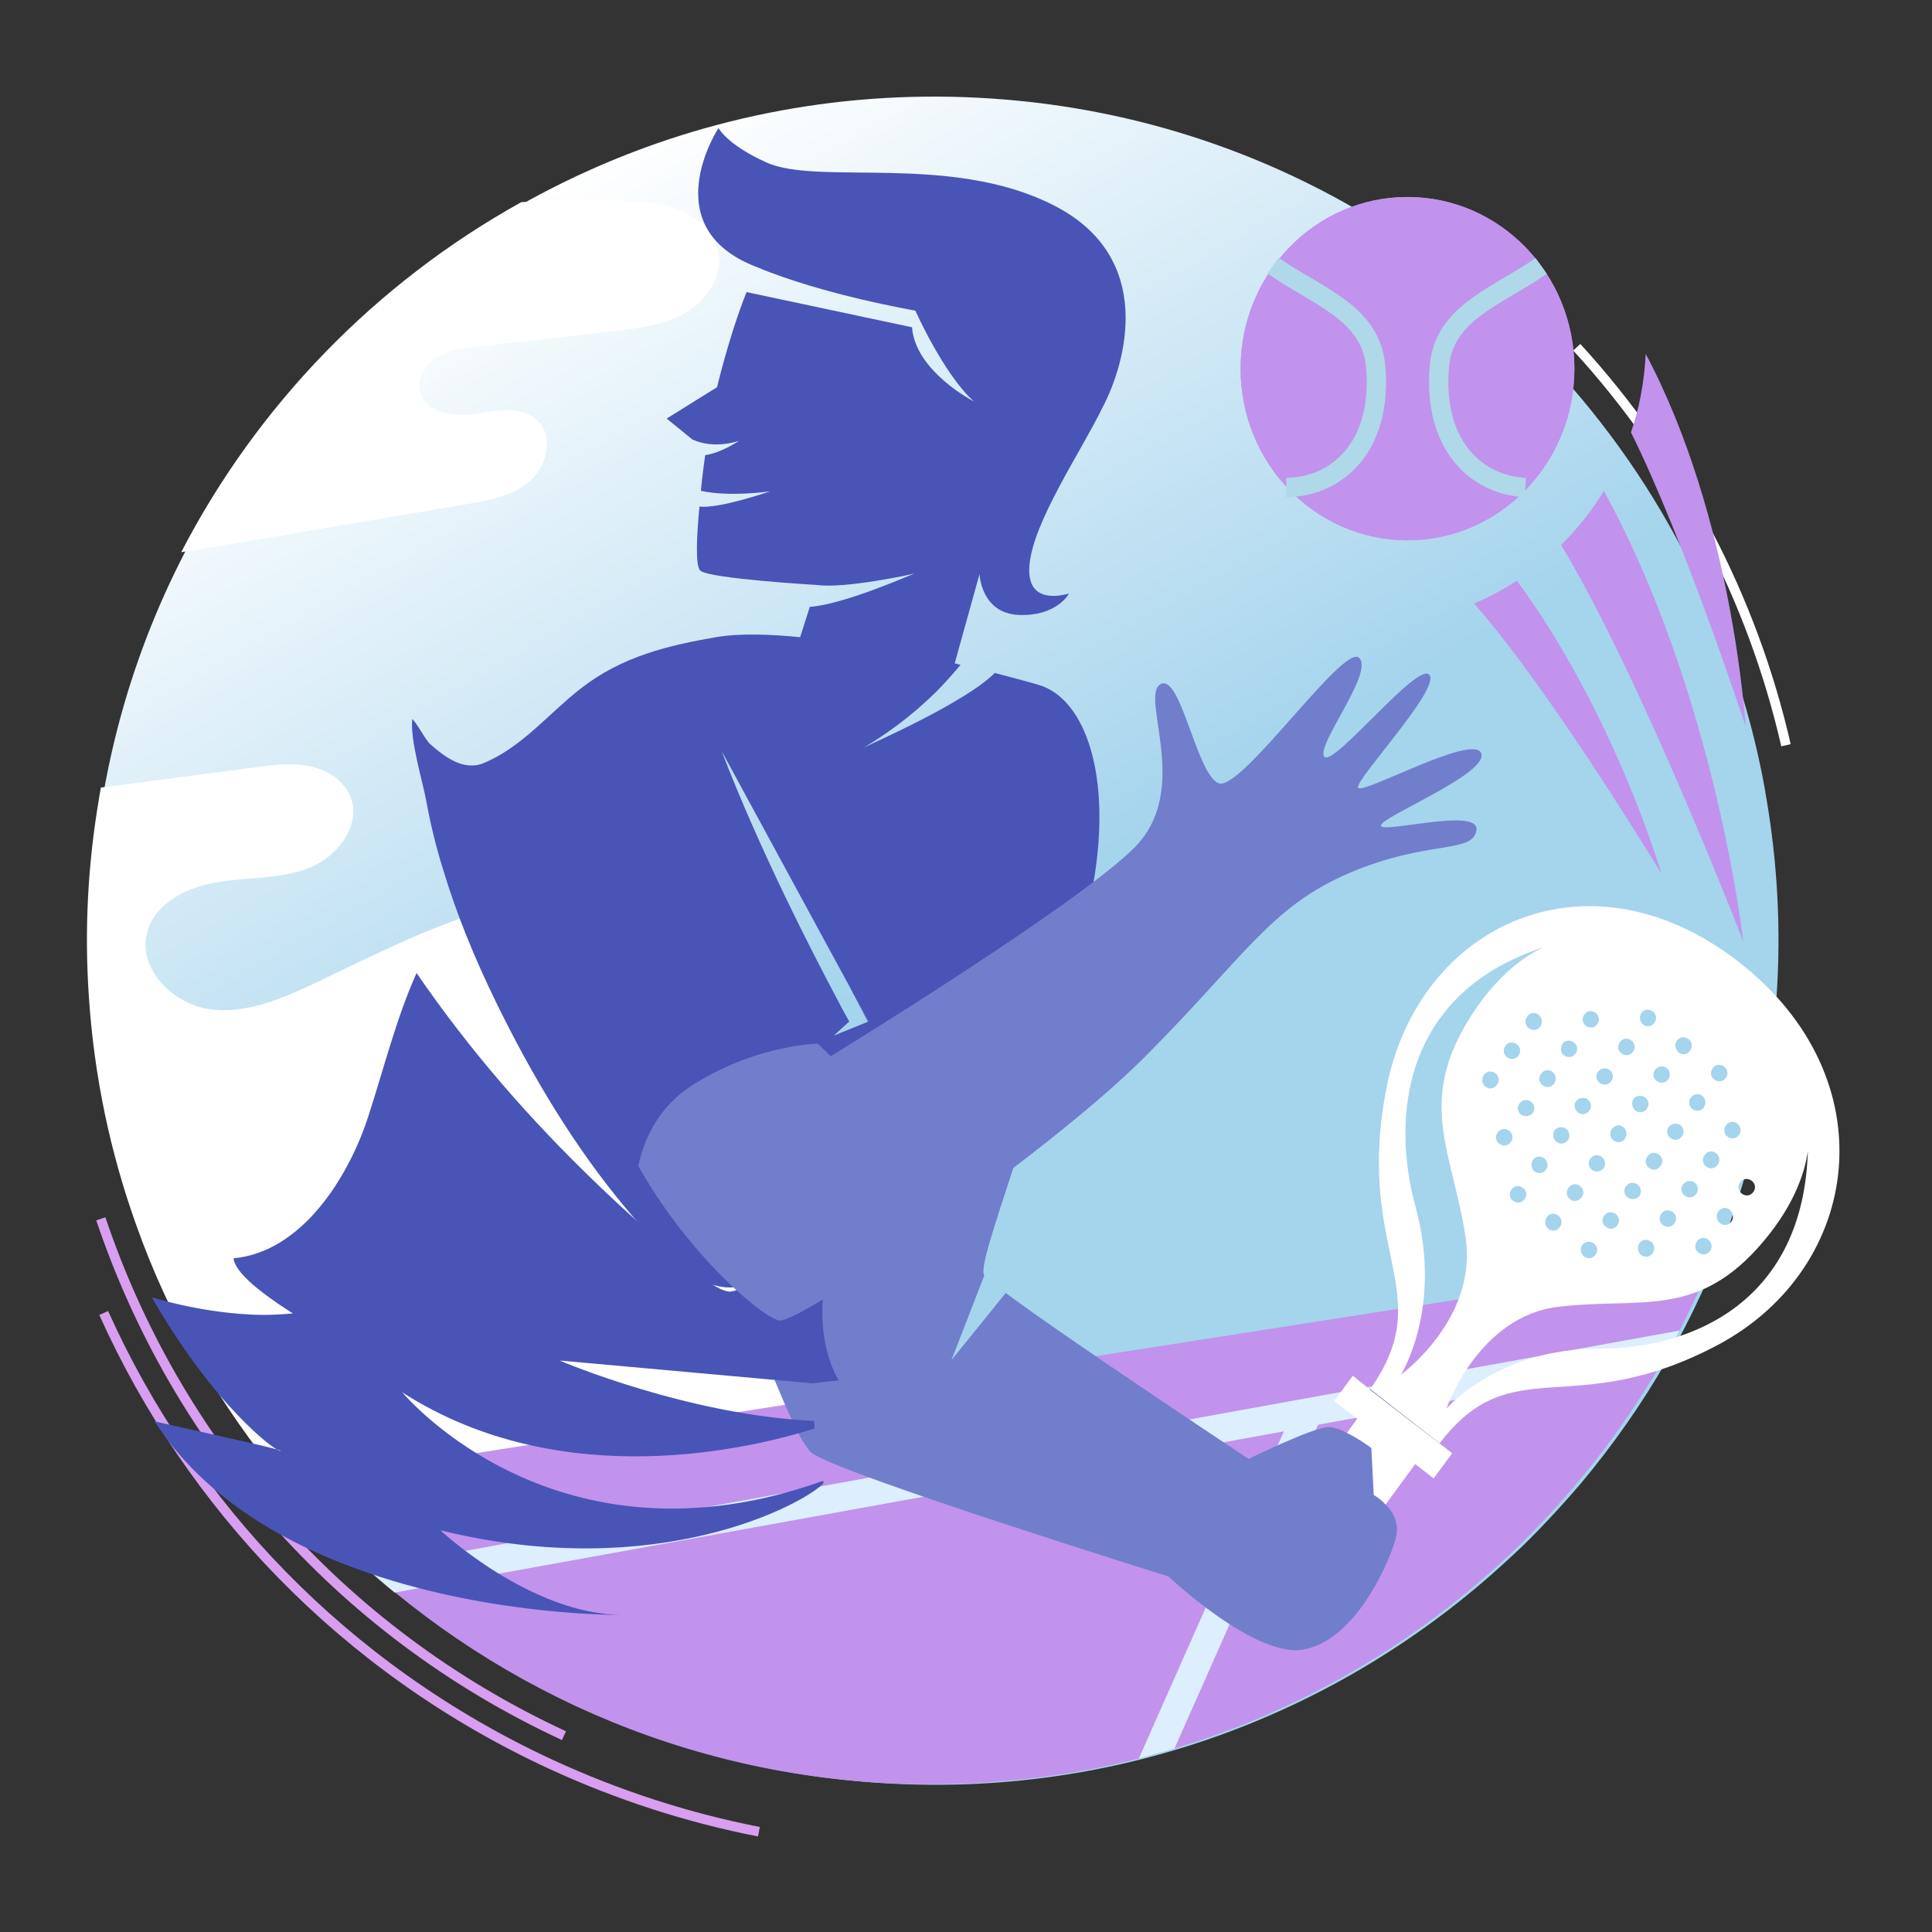 <svg width="200" height="200" viewBox="0 0 200 200" fill="none" xmlns="http://www.w3.org/2000/svg">
<rect x="0" y="0" width="200" height="200" fill="#333333" stroke="none"/>
<path d="M78.563 189.62C71.278 188.193 64.043 185.879 57.004 182.63C35.641 172.737 19.693 155.853 10.734 135.918" stroke="#D89EEF" stroke-miterlimit="10"/>
<path d="M58.382 179.677C34.804 168.749 18.117 149.011 10.438 126.171" stroke="#D89EEF" stroke-miterlimit="10"/>
<path d="M163.227 35.946C173.957 47.661 181.39 61.887 184.885 77.146" stroke="white" stroke-miterlimit="10"/>
<path d="M15.854 130.405C17.232 133.801 18.856 137.148 20.677 140.348C34.657 165.058 60.4 182.483 90.82 184.55C115.776 186.273 139.009 177.265 156.04 161.514C157.123 160.529 158.206 159.496 159.24 158.413C160.765 156.838 162.242 155.213 163.67 153.54C170.266 145.664 175.582 136.558 179.076 126.615C181.685 119.281 183.359 111.454 183.9 103.283C184.392 96.244 183.999 89.353 182.867 82.708C182.817 82.314 182.719 81.92 182.67 81.527C181.095 72.913 178.24 64.742 174.302 57.161C166.426 41.952 154.17 29.301 139.107 20.933C128.229 14.879 115.923 11.089 102.683 10.203C72.804 8.185 45.436 21.376 28.159 43.231C20.333 53.125 14.574 64.791 11.62 77.638C10.587 82.117 9.898 86.744 9.553 91.47C8.667 105.203 10.98 118.444 15.854 130.405Z" fill="url(#paint0_linear_416_1204)"/>
<path d="M93.133 145.812L33.869 158.413C32.343 156.838 30.866 155.213 29.439 153.54C22.843 145.664 17.527 136.558 14.032 126.615C11.423 119.281 9.75 111.454 9.208 103.283C8.716 96.244 9.11 89.353 10.242 82.708C10.291 82.314 10.39 81.921 10.439 81.527C15.854 80.838 21.219 80.099 26.633 79.41C28.405 79.164 30.227 78.967 31.998 79.312C33.771 79.656 35.493 80.69 36.232 82.364C37.511 85.317 35.001 88.664 31.998 89.845C29.045 91.027 25.698 90.781 22.548 91.322C19.398 91.814 16.001 93.488 15.214 96.589C14.278 100.281 17.872 103.923 21.662 104.465C25.452 105.006 29.193 103.382 32.638 101.757C38.102 99.149 43.517 96.392 49.276 94.522C55.035 92.651 61.237 91.667 67.193 92.799C77.037 94.669 85.454 102.594 87.916 112.291C90.377 121.988 86.685 133.014 78.859 139.265C82.255 138.428 85.996 138.97 89.146 140.545C91.214 141.529 93.232 143.449 93.133 145.812Z" fill="white"/>
<path d="M71.032 32.353C68.817 33.633 66.159 33.977 63.6 34.273C58.874 34.814 54.198 35.356 49.473 35.848C48.045 35.996 46.569 36.193 45.289 36.931C44.058 37.669 43.123 39.146 43.468 40.573C44.009 42.739 46.962 43.182 49.178 42.838C51.392 42.493 54.001 41.952 55.626 43.527C57.349 45.151 56.659 48.203 54.887 49.778C53.115 51.353 50.654 51.796 48.291 52.19C38.447 53.864 28.602 55.537 18.758 57.161C26.634 41.952 38.89 29.301 53.952 20.933C57.693 20.589 61.483 20.589 65.273 20.835C67.144 20.933 69.064 21.13 70.737 21.918C72.46 22.705 73.937 24.133 74.33 25.954C74.921 28.465 73.248 31.024 71.032 32.353Z" fill="white"/>
<path d="M177.254 130.406C176.22 132.916 175.088 135.377 173.858 137.74C173.415 138.626 172.922 139.463 172.479 140.3C172.332 140.546 172.184 140.792 172.036 141.038C161.06 159.939 143.192 174.509 121.583 181.007C120.352 181.351 119.122 181.696 117.891 182.04C112.871 183.32 107.653 184.157 102.288 184.502C79.153 186.077 57.495 178.496 40.858 164.813C39.873 164.025 38.938 163.188 37.953 162.351C37.658 162.056 37.313 161.761 37.018 161.515C34.311 159.004 31.801 156.346 29.389 153.54L177.254 130.406Z" fill="#C193EC"/>
<path d="M173.857 137.74C173.414 138.626 172.922 139.463 172.479 140.299C172.331 140.545 172.184 140.792 172.036 141.038L136.448 147.486L121.583 181.007C120.352 181.351 119.122 181.696 117.891 182.04L132.904 148.175L40.857 164.862C39.873 164.074 38.938 163.237 37.953 162.4L173.857 137.74Z" fill="#DDEEFF"/>
<path d="M139.894 160.579L133.84 155.902L141.174 145.959L147.179 150.636L139.894 160.579Z" fill="white"/>
<path d="M180.011 99.591C164.506 87.532 147.032 95.555 143.586 112.34C140.092 129.617 149.05 133.653 141.814 143.843L149.001 149.454C156.532 139.511 162.734 147.288 177.944 139.166C192.76 131.192 195.517 111.651 180.011 99.591ZM181.34 122.234C181.734 122.529 181.783 123.071 181.488 123.415C181.193 123.809 180.7 123.858 180.307 123.563C179.913 123.267 179.864 122.726 180.159 122.381C180.405 121.988 180.947 121.938 181.34 122.234ZM179.864 116.327C180.208 116.622 180.307 117.164 180.011 117.508C179.716 117.902 179.224 117.951 178.83 117.656C178.436 117.361 178.387 116.819 178.682 116.475C178.978 116.081 179.519 116.032 179.864 116.327ZM179.224 126.467C178.928 126.861 178.436 126.91 178.042 126.615C177.698 126.319 177.599 125.778 177.895 125.384C178.19 124.99 178.682 124.941 179.076 125.236C179.421 125.581 179.519 126.073 179.224 126.467ZM177.304 110.568C177.599 110.174 178.092 110.125 178.485 110.42C178.879 110.716 178.928 111.257 178.633 111.602C178.338 111.995 177.846 112.045 177.452 111.749C177.058 111.454 177.009 110.962 177.304 110.568ZM177.649 119.379C178.042 119.674 178.092 120.216 177.796 120.609C177.501 121.003 177.009 121.052 176.615 120.757C176.221 120.462 176.172 119.92 176.467 119.576C176.763 119.133 177.255 119.083 177.649 119.379ZM175.68 128.485C175.975 128.091 176.467 128.042 176.861 128.337C177.206 128.633 177.304 129.174 177.009 129.519C176.713 129.912 176.221 129.962 175.827 129.666C175.434 129.42 175.384 128.879 175.68 128.485ZM174.4 123.76C174.006 123.464 173.957 122.923 174.252 122.578C174.548 122.234 175.04 122.135 175.434 122.431C175.827 122.726 175.877 123.267 175.581 123.612C175.286 124.006 174.745 124.055 174.4 123.76ZM176.221 113.423C176.566 113.718 176.664 114.26 176.369 114.653C176.074 115.047 175.581 115.096 175.188 114.801C174.843 114.506 174.745 113.964 175.04 113.62C175.335 113.226 175.827 113.177 176.221 113.423ZM173.612 107.713C173.908 107.319 174.4 107.27 174.794 107.565C175.188 107.861 175.237 108.402 174.941 108.796C174.646 109.19 174.154 109.239 173.76 108.944C173.416 108.599 173.317 108.058 173.612 107.713ZM173.957 116.475C174.302 116.77 174.4 117.311 174.105 117.656C173.809 118.05 173.317 118.099 172.923 117.804C172.529 117.508 172.48 116.967 172.776 116.622C173.071 116.278 173.612 116.229 173.957 116.475ZM169.724 128.682C170.019 128.288 170.511 128.239 170.905 128.534C171.299 128.83 171.348 129.371 171.053 129.765C170.757 130.159 170.265 130.208 169.871 129.912C169.527 129.568 169.478 129.076 169.724 128.682ZM168.493 123.957C168.099 123.661 168.05 123.12 168.346 122.775C168.641 122.381 169.133 122.332 169.527 122.628C169.921 122.923 169.97 123.464 169.675 123.858C169.379 124.153 168.838 124.252 168.493 123.957ZM170.708 120.905C170.314 120.609 170.265 120.068 170.561 119.674C170.856 119.28 171.348 119.231 171.742 119.526C172.136 119.822 172.185 120.363 171.89 120.708C171.594 121.151 171.102 121.2 170.708 120.905ZM171.988 125.63C172.283 125.236 172.776 125.187 173.169 125.482C173.563 125.778 173.612 126.319 173.317 126.664C173.022 127.058 172.529 127.107 172.136 126.811C171.791 126.565 171.693 126.024 171.988 125.63ZM172.529 110.568C172.923 110.863 172.972 111.405 172.677 111.749C172.382 112.143 171.89 112.192 171.496 111.897C171.102 111.602 171.053 111.06 171.348 110.716C171.643 110.371 172.185 110.273 172.529 110.568ZM169.921 104.858C170.216 104.464 170.708 104.415 171.102 104.71C171.496 105.006 171.545 105.547 171.25 105.892C170.954 106.286 170.462 106.335 170.068 106.039C169.724 105.744 169.675 105.203 169.921 104.858ZM170.314 113.62C170.708 113.915 170.757 114.457 170.462 114.801C170.167 115.195 169.675 115.244 169.281 114.949C168.936 114.653 168.838 114.112 169.133 113.718C169.379 113.423 169.921 113.324 170.314 113.62ZM167.706 107.861C168.001 107.467 168.493 107.418 168.887 107.713C169.281 108.008 169.33 108.55 169.035 108.894C168.739 109.288 168.247 109.337 167.853 109.042C167.46 108.796 167.41 108.254 167.706 107.861ZM168.05 116.672C168.395 116.967 168.493 117.508 168.198 117.902C167.903 118.296 167.41 118.345 167.017 118.05C166.672 117.754 166.574 117.213 166.869 116.868C167.164 116.475 167.656 116.376 168.05 116.672ZM163.817 128.879C164.112 128.485 164.605 128.436 164.998 128.731C165.392 129.026 165.441 129.568 165.146 129.912C164.851 130.306 164.359 130.355 163.965 130.06C163.62 129.765 163.522 129.223 163.817 128.879ZM162.537 124.153C162.143 123.858 162.094 123.317 162.39 122.923C162.685 122.529 163.177 122.48 163.571 122.775C163.965 123.071 164.014 123.612 163.719 123.957C163.423 124.35 162.931 124.449 162.537 124.153ZM164.802 121.102C164.408 120.806 164.359 120.265 164.654 119.92C164.949 119.526 165.441 119.477 165.835 119.773C166.18 120.068 166.278 120.609 165.983 120.954C165.688 121.298 165.146 121.397 164.802 121.102ZM166.081 125.827C166.377 125.433 166.869 125.384 167.263 125.679C167.656 125.975 167.706 126.516 167.41 126.861C167.115 127.254 166.623 127.304 166.229 127.008C165.835 126.713 165.786 126.172 166.081 125.827ZM166.623 110.765C167.017 111.06 167.066 111.602 166.77 111.946C166.475 112.34 165.983 112.389 165.589 112.094C165.195 111.798 165.146 111.257 165.441 110.912C165.737 110.568 166.229 110.469 166.623 110.765ZM164.014 105.006C164.309 104.612 164.802 104.563 165.195 104.858C165.54 105.153 165.638 105.695 165.343 106.039C165.048 106.433 164.555 106.482 164.162 106.187C163.817 105.941 163.719 105.4 164.014 105.006ZM164.359 113.817C164.752 114.112 164.801 114.653 164.506 114.998C164.211 115.392 163.719 115.441 163.325 115.146C162.98 114.85 162.882 114.309 163.177 113.964C163.472 113.62 164.014 113.521 164.359 113.817ZM161.75 108.058C162.045 107.664 162.537 107.615 162.931 107.91C163.325 108.205 163.374 108.747 163.079 109.091C162.783 109.485 162.291 109.534 161.897 109.239C161.553 108.993 161.504 108.451 161.75 108.058ZM162.143 116.868C162.488 117.164 162.586 117.705 162.291 118.05C161.996 118.444 161.504 118.493 161.11 118.197C160.765 117.902 160.667 117.361 160.962 116.967C161.257 116.672 161.75 116.573 162.143 116.868ZM155.055 117.213C155.351 116.819 155.843 116.77 156.237 117.065C156.631 117.361 156.68 117.902 156.384 118.247C156.089 118.64 155.597 118.69 155.203 118.394C154.809 118.148 154.76 117.607 155.055 117.213ZM153.776 112.488C153.382 112.192 153.333 111.651 153.628 111.257C153.923 110.863 154.415 110.814 154.809 111.109C155.203 111.405 155.252 111.946 154.957 112.291C154.662 112.734 154.12 112.783 153.776 112.488ZM155.843 108.254C156.138 107.861 156.631 107.811 157.024 108.107C157.418 108.402 157.467 108.944 157.172 109.288C156.877 109.682 156.384 109.731 155.991 109.436C155.646 109.19 155.548 108.648 155.843 108.254ZM156.483 123.12C156.778 122.726 157.27 122.677 157.664 122.972C158.058 123.267 158.107 123.809 157.812 124.153C157.517 124.547 157.024 124.596 156.631 124.301C156.237 124.055 156.188 123.514 156.483 123.12ZM157.467 115.392C157.074 115.096 157.024 114.555 157.32 114.21C157.615 113.817 158.107 113.767 158.501 114.063C158.895 114.358 158.944 114.9 158.649 115.244C158.353 115.589 157.812 115.638 157.467 115.392ZM158.107 105.203C158.403 104.809 158.895 104.76 159.289 105.055C159.633 105.35 159.732 105.892 159.436 106.286C159.141 106.679 158.649 106.729 158.255 106.433C157.861 106.138 157.812 105.596 158.107 105.203ZM158.698 120.068C158.993 119.674 159.485 119.625 159.879 119.92C160.224 120.216 160.322 120.757 160.027 121.102C159.732 121.495 159.239 121.545 158.846 121.249C158.501 121.003 158.452 120.462 158.698 120.068ZM160.125 125.975C160.421 125.581 160.913 125.532 161.307 125.827C161.7 126.122 161.75 126.664 161.454 127.058C161.159 127.451 160.667 127.501 160.273 127.205C159.928 126.91 159.879 126.368 160.125 125.975ZM160.716 110.962C161.11 111.257 161.159 111.798 160.864 112.192C160.568 112.586 160.076 112.635 159.682 112.34C159.289 112.045 159.239 111.503 159.535 111.159C159.781 110.765 160.322 110.666 160.716 110.962ZM145.014 142.317C145.014 142.317 149.395 135.425 146.54 124.941C143.882 115.195 145.555 102.692 159.781 98.065C157.566 99.099 154.563 101.314 151.807 105.941C146.786 114.407 150.428 119.526 151.708 128.042C153.037 136.508 145.014 142.317 145.014 142.317ZM165.589 139.609C155.203 139.609 149.985 145.565 149.739 145.811C149.838 145.516 153.136 136.262 161.307 135.278C169.625 134.293 175.384 136.459 181.931 129.223C185.524 125.236 186.804 121.643 187.149 119.133C186.706 134.539 175.434 139.609 165.589 139.609Z" fill="white"/>
<path d="M141.616 144.089L148.803 149.7C148.852 149.602 148.95 149.503 149 149.405L141.813 143.793C141.764 143.892 141.665 143.99 141.616 144.089Z" fill="#031563"/>
<path d="M150.328 150.438L148.409 153.047L138.121 145.024L140.041 142.415L141.813 143.842L148.999 149.405L150.328 150.438Z" fill="white"/>
<path d="M144.374 159.643C143.34 162.892 139.895 169.931 134.874 170.768C129.853 171.604 120.944 163.187 120.944 163.187C120.944 163.187 86.98 152.604 84.076 150.439C83.731 150.192 83.239 149.454 82.648 148.371C82.452 147.928 82.206 147.485 81.959 146.944C81.418 145.812 80.827 144.384 80.187 142.858C79.105 140.2 77.923 137.148 76.742 133.998C76.643 133.801 76.594 133.555 76.496 133.358C76.496 133.309 76.446 133.26 76.446 133.211C73.148 124.252 70.097 115.244 70.097 115.244L78.465 109.239L82.599 106.286L84.322 105.055L86.537 103.431C87.325 104.907 87.817 105.793 87.817 105.793L86.192 107.27L89.835 105.793L88.063 102.348L110.853 86.006C111.345 88.024 111.444 90.338 111.345 92.848C111.247 95.653 110.804 98.705 110.164 101.806C108.835 108.451 106.718 115.343 104.897 120.905C102.928 126.959 101.402 131.389 101.895 132.029L98.498 140.791L104.11 133.85C110.656 138.724 129.263 151.029 129.263 151.029C129.263 151.029 135.957 147.731 137.532 147.731C138.073 147.731 138.763 147.977 139.402 148.322C140.731 148.962 141.962 149.897 141.962 149.897L142.208 154.77C142.208 154.77 142.799 155.066 143.389 155.705C144.226 156.493 145.014 157.822 144.374 159.643Z" fill="#717ECC"/>
<path d="M84.125 143.203L57.938 140.84C58.381 141.037 71.327 146.501 84.272 147.091C84.272 147.337 84.322 147.633 84.322 147.879C77.972 149.897 58.184 154.77 41.645 144.138C42.039 144.581 57.741 163.138 85.208 153.293C85.208 153.392 85.257 153.441 85.257 153.539C83.337 155.607 68.177 163.975 45.583 158.413C45.583 158.413 54.936 167.174 64.485 167.174C64.485 167.174 51.392 167.371 38.151 162.843C29.684 159.938 21.169 155.164 16 147.141C16 147.141 18.215 147.633 20.824 148.223C23.876 148.913 27.469 149.7 28.651 150.045C28.848 150.143 28.946 150.192 29.044 150.192C29.143 150.192 28.995 150.143 28.651 150.045C27.715 149.503 25.353 147.534 22.449 144.089C20.381 141.578 18.019 138.33 15.705 134.293C15.705 134.293 20.332 135.77 25.648 136.065C27.174 136.164 28.798 136.115 30.324 135.967C30.324 135.967 28.405 134.786 26.682 133.407C25.402 132.374 24.27 131.192 24.171 130.257C31.259 129.617 36.083 121.84 38.102 115.638C39.726 110.666 41.006 105.449 43.122 100.723C48.586 108.697 54.886 115.933 61.876 122.628C64.731 125.384 67.734 128.042 70.835 130.552C72.016 131.488 73.886 133.506 75.462 133.703C76.692 133.85 82.008 130.405 86.783 127.058L85.897 130.503V130.552L85.749 131.094C83.879 138.477 86.832 142.907 86.832 142.907C86.832 142.907 85.946 142.957 84.125 143.203Z" fill="#4954B7"/>
<path d="M107.505 70.894C106.176 70.501 104.65 70.107 102.977 69.664C100.023 72.666 90.326 76.949 89.391 77.392C89.933 77.096 93.132 75.226 96.381 72.125C97.119 71.436 97.808 70.698 98.547 69.861C98.842 69.516 99.137 69.172 99.433 68.827C99.236 68.778 99.088 68.729 98.891 68.679C93.772 67.498 87.964 66.464 82.943 65.972C79.546 65.627 76.495 65.578 74.329 65.923C69.16 66.809 64.386 67.941 60.103 71.288C56.756 73.897 54 77.392 50.013 79.016C49.078 79.41 47.995 79.262 47.059 78.819C46.124 78.376 45.337 77.736 44.549 77.047C44.106 76.703 43.122 74.783 42.679 74.438C42.432 76.555 43.712 80.739 44.106 82.806C44.549 85.267 45.14 87.679 45.878 90.042C47.306 94.767 49.176 99.296 51.342 103.726C55.034 111.306 59.464 118.739 64.878 125.187C65.223 125.581 65.518 125.975 65.863 126.319C67.832 128.584 69.997 130.749 72.508 132.374C73.098 132.767 73.738 133.014 74.427 133.161C74.92 133.26 75.412 133.309 75.904 133.26C76.101 133.26 76.249 133.21 76.445 133.21C76.692 133.161 76.888 133.161 77.135 133.112C80.137 132.472 83.484 130.257 86.635 128.042C90.08 125.63 93.329 123.267 95.692 123.12L95.839 122.48C95.839 122.48 97.119 123.12 100.86 118.198C105.044 112.635 108.096 107.073 110.212 101.806C111.64 98.213 112.624 94.718 113.166 91.519C115.135 80.493 112.427 72.322 107.505 70.894ZM88.062 102.348L89.933 105.744L86.29 107.221L87.914 105.744C87.914 105.744 87.422 104.907 86.635 103.381C84.174 98.754 78.611 87.975 74.723 77.786L88.062 102.348Z" fill="#4954B7"/>
<path d="M63.747 115.884C68.522 127.599 78.662 136.361 80.68 136.705C82.698 137.05 108.146 119.772 118.434 109.485C128.721 99.197 131.478 93.881 139.649 90.386C147.82 86.891 152.447 88.418 152.84 85.956C153.234 83.495 142.996 86.35 142.947 85.464C142.897 84.578 154.12 80.099 153.333 77.982C152.545 75.866 140.83 82.412 140.584 81.526C140.338 80.64 149.149 71.288 147.967 69.86C146.786 68.433 137.975 79.508 137.089 78.327C136.203 77.145 142.307 69.565 140.682 68.088C139.058 66.612 128.475 81.969 126.162 81.083C123.848 80.197 122.224 69.565 120.107 70.845C117.991 72.174 123.356 81.723 117.498 87.679C111.641 93.635 85.996 109.337 85.996 109.337L78.711 102.298L63.747 115.884Z" fill="#717ECC"/>
<path d="M50.703 90.387C50.802 108.648 65.765 125.187 65.765 125.187C65.765 125.187 64.781 116.623 71.82 112.242C78.859 107.861 85.356 108.009 85.356 108.009C85.356 108.009 78.514 85.858 74.281 79.755L50.703 90.387Z" fill="#4954B7"/>
<path d="M106.57 58.49C106.176 62.871 110.409 61.493 110.655 61.444C110.606 61.591 109.277 63.806 105.487 63.659C101.549 63.511 101.401 59.425 101.401 59.425L98.842 68.63L98.497 69.811C97.808 70.648 97.07 71.387 96.331 72.076L82.106 68.236L82.844 65.923L83.829 62.822C87.373 62.576 94.215 59.524 94.658 59.376C94.264 59.475 87.52 60.951 84.567 60.557C84.567 60.557 73.541 59.918 72.507 59.081C71.966 58.638 72.114 55.488 72.409 52.436C74.427 52.682 79.399 50.959 79.743 50.861C79.399 50.91 75.461 51.451 72.557 50.811C72.704 49.236 72.901 47.809 73 47.12C74.624 46.874 76.347 45.742 76.495 45.643C76.298 45.692 73.935 46.529 71.671 45.495L69.013 43.33L74.23 40.081C74.23 40.081 75.461 34.814 77.282 30.236L94.412 33.879C94.756 38.456 100.811 41.557 100.811 41.557C97.66 38.703 94.756 32.156 94.756 32.156C94.756 32.156 85.256 30.532 78.414 27.677C67.585 23.591 74.378 13.254 74.378 13.254C74.378 13.254 75.264 14.977 79.3 16.798C84.616 19.26 98.35 15.814 109.031 21.229C119.761 26.643 116.513 37.669 114.15 42.148C111.935 46.726 106.963 53.962 106.57 58.49Z" fill="#4954B7"/>
<path d="M180.701 75.177C180.701 75.177 174.351 55.832 168.838 44.757C169.724 42.198 170.216 39.49 170.364 36.636C179.421 53.667 180.701 75.177 180.701 75.177Z" fill="#C193EC"/>
<path d="M180.454 97.426C180.454 97.426 169.822 69.959 161.602 56.423C163.275 54.75 164.801 52.879 166.032 50.812C177.599 71.928 180.454 97.426 180.454 97.426Z" fill="#C193EC"/>
<path d="M171.989 90.436C171.989 90.436 160.372 71.239 152.595 62.477C154.121 61.837 155.597 61.05 157.025 60.115C167.115 73.799 171.989 90.436 171.989 90.436Z" fill="#C193EC"/>
<path d="M145.704 55.931C155.246 55.931 162.981 47.975 162.981 38.161C162.981 28.348 155.246 20.392 145.704 20.392C136.162 20.392 128.427 28.348 128.427 38.161C128.427 47.975 136.162 55.931 145.704 55.931Z" fill="#C193EC"/>
<path d="M145.704 55.931C155.246 55.931 162.981 47.975 162.981 38.161C162.981 28.348 155.246 20.392 145.704 20.392C136.162 20.392 128.427 28.348 128.427 38.161C128.427 47.975 136.162 55.931 145.704 55.931Z" fill="#C193EC"/>
<path d="M131.773 27.48C136.203 30.63 141.913 32.304 142.406 37.915C143.144 46.234 138.419 50.418 133.152 50.467" stroke="#AFD8E8" stroke-width="2" stroke-miterlimit="10"/>
<path d="M159.536 27.529C155.155 30.63 149.494 32.304 149.002 37.915C148.313 46.037 152.792 50.221 157.911 50.467" stroke="#AFD8E8" stroke-width="2" stroke-miterlimit="10"/>
<defs>
<linearGradient id="paint0_linear_416_1204" x1="140.458" y1="173.03" x2="53.076" y2="21.679" gradientUnits="userSpaceOnUse">
<stop offset="0.492" stop-color="#A5D4ED"/>
<stop offset="1" stop-color="white"/>
</linearGradient>
</defs>
</svg>
